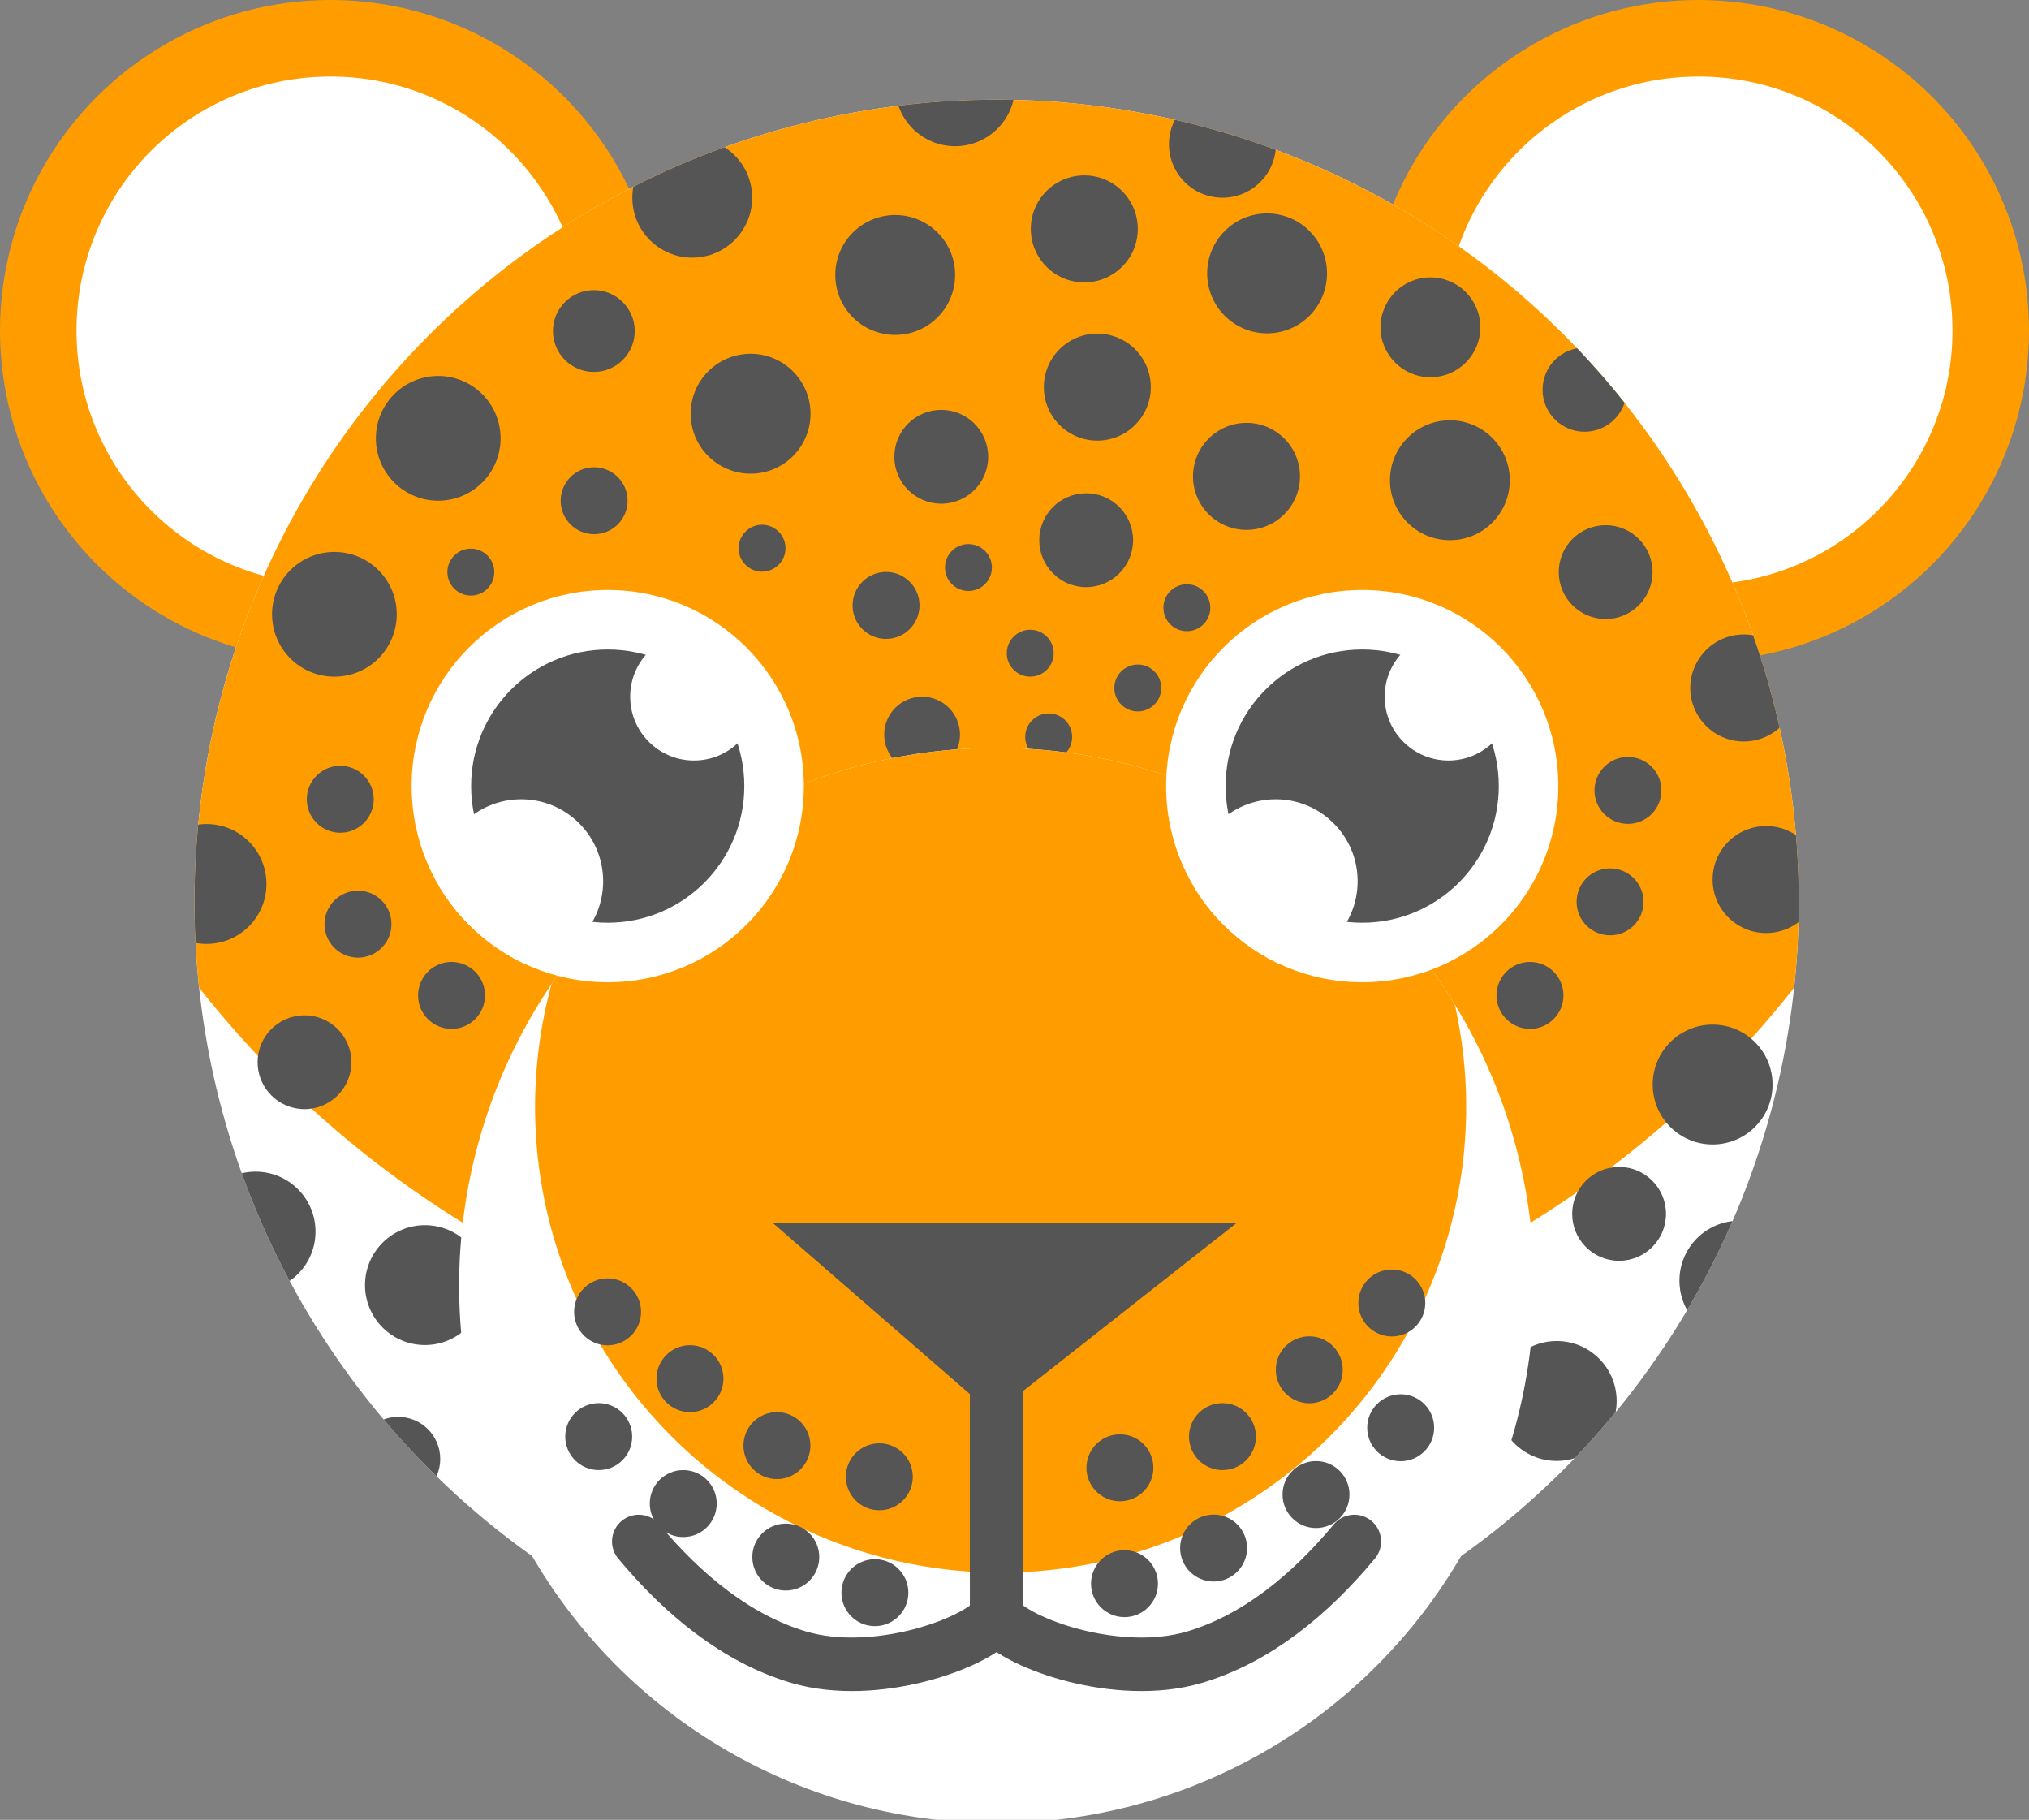 <svg id="Layer_1" data-name="Layer 1" xmlns="http://www.w3.org/2000/svg" xmlns:xlink="http://www.w3.org/1999/xlink" viewBox="0 0 141.86 127.21"><rect x="0" y="0" width="141.86" height="127.21" fill="#808080" stroke="none"/><defs><style>.cls-1,.cls-7{fill:none;}.cls-2{fill:#ff9d00;}.cls-3{fill:#fff;}.cls-4{clip-path:url(#clip-path);}.cls-5{fill:#555;}.cls-6{clip-path:url(#clip-path-2);}.cls-7{stroke:#555;stroke-linecap:round;stroke-miterlimit:10;stroke-width:3.74px;}.cls-8{clip-path:url(#clip-path-3);}.cls-9{clip-path:url(#clip-path-4);}</style><clipPath id="clip-path"><circle class="cls-1" cx="69.68" cy="63.05" r="56.08"/></clipPath><clipPath id="clip-path-2"><circle class="cls-1" cx="69.68" cy="89.86" r="37.58"/></clipPath><clipPath id="clip-path-3"><circle class="cls-1" cx="42.49" cy="54.95" r="13.71"/></clipPath><clipPath id="clip-path-4"><circle class="cls-1" cx="95.24" cy="54.95" r="13.71"/></clipPath></defs><circle class="cls-2" cx="23.11" cy="23.11" r="23.11"/><circle class="cls-3" cx="23.11" cy="23.11" r="17.76"/><circle class="cls-2" cx="118.75" cy="23.11" r="23.11"/><circle class="cls-3" cx="118.75" cy="23.11" r="17.76"/><g class="cls-4"><circle class="cls-3" cx="69.68" cy="63.05" r="56.08"/><circle class="cls-2" cx="69.68" cy="25.04" r="71.03"/><circle class="cls-5" cx="61.95" cy="42.32" r="2.34"/><circle class="cls-5" cx="23.79" cy="55.87" r="2.34"/><circle class="cls-5" cx="31.57" cy="69.58" r="2.34"/><circle class="cls-5" cx="113.82" cy="55.25" r="2.34"/><circle class="cls-5" cx="112.57" cy="63.04" r="2.34"/><circle class="cls-5" cx="106.97" cy="69.58" r="2.34"/><circle class="cls-5" cx="25.03" cy="64.6" r="2.34"/><circle class="cls-5" cx="41.54" cy="35" r="2.34"/><circle class="cls-5" cx="75.94" cy="37.76" r="3.28"/><circle class="cls-5" cx="113.2" cy="84.85" r="3.28"/><circle class="cls-5" cx="112.26" cy="39.99" r="3.28"/><circle class="cls-5" cx="65.81" cy="31.93" r="3.28"/><circle class="cls-5" cx="21.29" cy="74.25" r="3.28"/><circle class="cls-5" cx="72.03" cy="45.66" r="1.64"/><circle class="cls-5" cx="67.71" cy="39.67" r="1.64"/><circle class="cls-5" cx="53.28" cy="38.32" r="1.64"/><circle class="cls-5" cx="32.92" cy="39.99" r="1.64"/><circle class="cls-5" cx="82.98" cy="42.48" r="1.64"/><circle class="cls-5" cx="73.32" cy="51.51" r="1.64"/><circle class="cls-5" cx="79.55" cy="48.09" r="1.64"/><circle class="cls-5" cx="87.15" cy="33.3" r="3.74"/><circle class="cls-5" cx="123.48" cy="61.48" r="3.74"/><circle class="cls-5" cx="75.81" cy="16" r="3.74"/><circle class="cls-5" cx="64.47" cy="51.35" r="2.65"/><circle class="cls-5" cx="62.59" cy="19.22" r="4.19"/><circle class="cls-5" cx="66.78" cy="6.03" r="4.19"/><circle class="cls-5" cx="48.4" cy="13.82" r="4.19"/><circle class="cls-5" cx="88.59" cy="19.11" r="4.19"/><circle class="cls-5" cx="121.61" cy="89.52" r="4.19"/><circle class="cls-5" cx="101.37" cy="33.57" r="4.19"/><circle class="cls-5" cx="119.74" cy="75.81" r="4.19"/><circle class="cls-5" cx="110.79" cy="27.24" r="2.94"/><circle class="cls-5" cx="27.84" cy="101.98" r="2.94"/><circle class="cls-5" cx="100.01" cy="22.88" r="3.49"/><circle class="cls-5" cx="52.48" cy="28.92" r="4.19"/><circle class="cls-5" cx="108.84" cy="97.93" r="4.19"/><circle class="cls-5" cx="17.87" cy="86.09" r="4.19"/><circle class="cls-5" cx="14.44" cy="61.79" r="4.19"/><circle class="cls-5" cx="29.71" cy="89.83" r="4.19"/><circle class="cls-5" cx="41.52" cy="23.14" r="2.86"/><circle class="cls-5" cx="30.64" cy="30.64" r="4.36"/><circle class="cls-5" cx="23.38" cy="42.94" r="4.36"/><circle class="cls-5" cx="76.72" cy="27.06" r="3.74"/><circle class="cls-5" cx="121.92" cy="48.09" r="3.74"/><circle class="cls-5" cx="85.47" cy="10.08" r="3.74"/></g><g class="cls-6"><circle class="cls-3" cx="69.68" cy="89.86" r="37.58"/><circle class="cls-2" cx="69.96" cy="77.38" r="32.55"/><circle class="cls-5" cx="97.93" cy="99.8" r="2.34"/><circle class="cls-5" cx="92.01" cy="104.47" r="2.34"/><circle class="cls-5" cx="84.85" cy="108.21" r="2.34"/><circle class="cls-5" cx="78.62" cy="110.7" r="2.34"/><circle class="cls-5" cx="97.31" cy="91.08" r="2.34"/><circle class="cls-5" cx="91.54" cy="95.75" r="2.34"/><circle class="cls-5" cx="85.47" cy="100.42" r="2.34"/><circle class="cls-5" cx="78.3" cy="102.6" r="2.34"/><circle class="cls-5" cx="41.86" cy="100.42" r="2.34"/><circle class="cls-5" cx="47.77" cy="105.1" r="2.34"/><circle class="cls-5" cx="54.94" cy="108.84" r="2.34"/><circle class="cls-5" cx="61.17" cy="111.33" r="2.34"/><circle class="cls-5" cx="42.48" cy="91.7" r="2.34"/><circle class="cls-5" cx="48.24" cy="96.37" r="2.34"/><circle class="cls-5" cx="54.32" cy="101.05" r="2.34"/><circle class="cls-5" cx="61.48" cy="103.23" r="2.34"/></g><polygon class="cls-5" points="54.01 85.47 86.48 85.47 69.45 98.87 54.01 85.47"/><path class="cls-7" d="M44.66,107.75c3.12,3.74,6.87,6.82,11.22,8.1,5.3,1.55,12.33-.93,13.8-2.81V90.66"/><path class="cls-7" d="M94.69,107.75c-3.11,3.74-6.86,6.82-11.21,8.1-5.3,1.55-12.34-.93-13.8-2.81"/><g class="cls-8"><circle class="cls-3" cx="42.49" cy="54.95" r="13.71"/><circle class="cls-5" cx="42.49" cy="54.95" r="9.55"/><circle class="cls-3" cx="36.44" cy="61.6" r="5.73"/><circle class="cls-3" cx="48.52" cy="48.7" r="4.46"/></g><g class="cls-9"><circle class="cls-3" cx="95.24" cy="54.95" r="13.71"/><circle class="cls-5" cx="95.24" cy="54.95" r="9.55"/><circle class="cls-3" cx="89.19" cy="61.6" r="5.73"/><circle class="cls-3" cx="101.27" cy="48.7" r="4.46"/></g></svg>